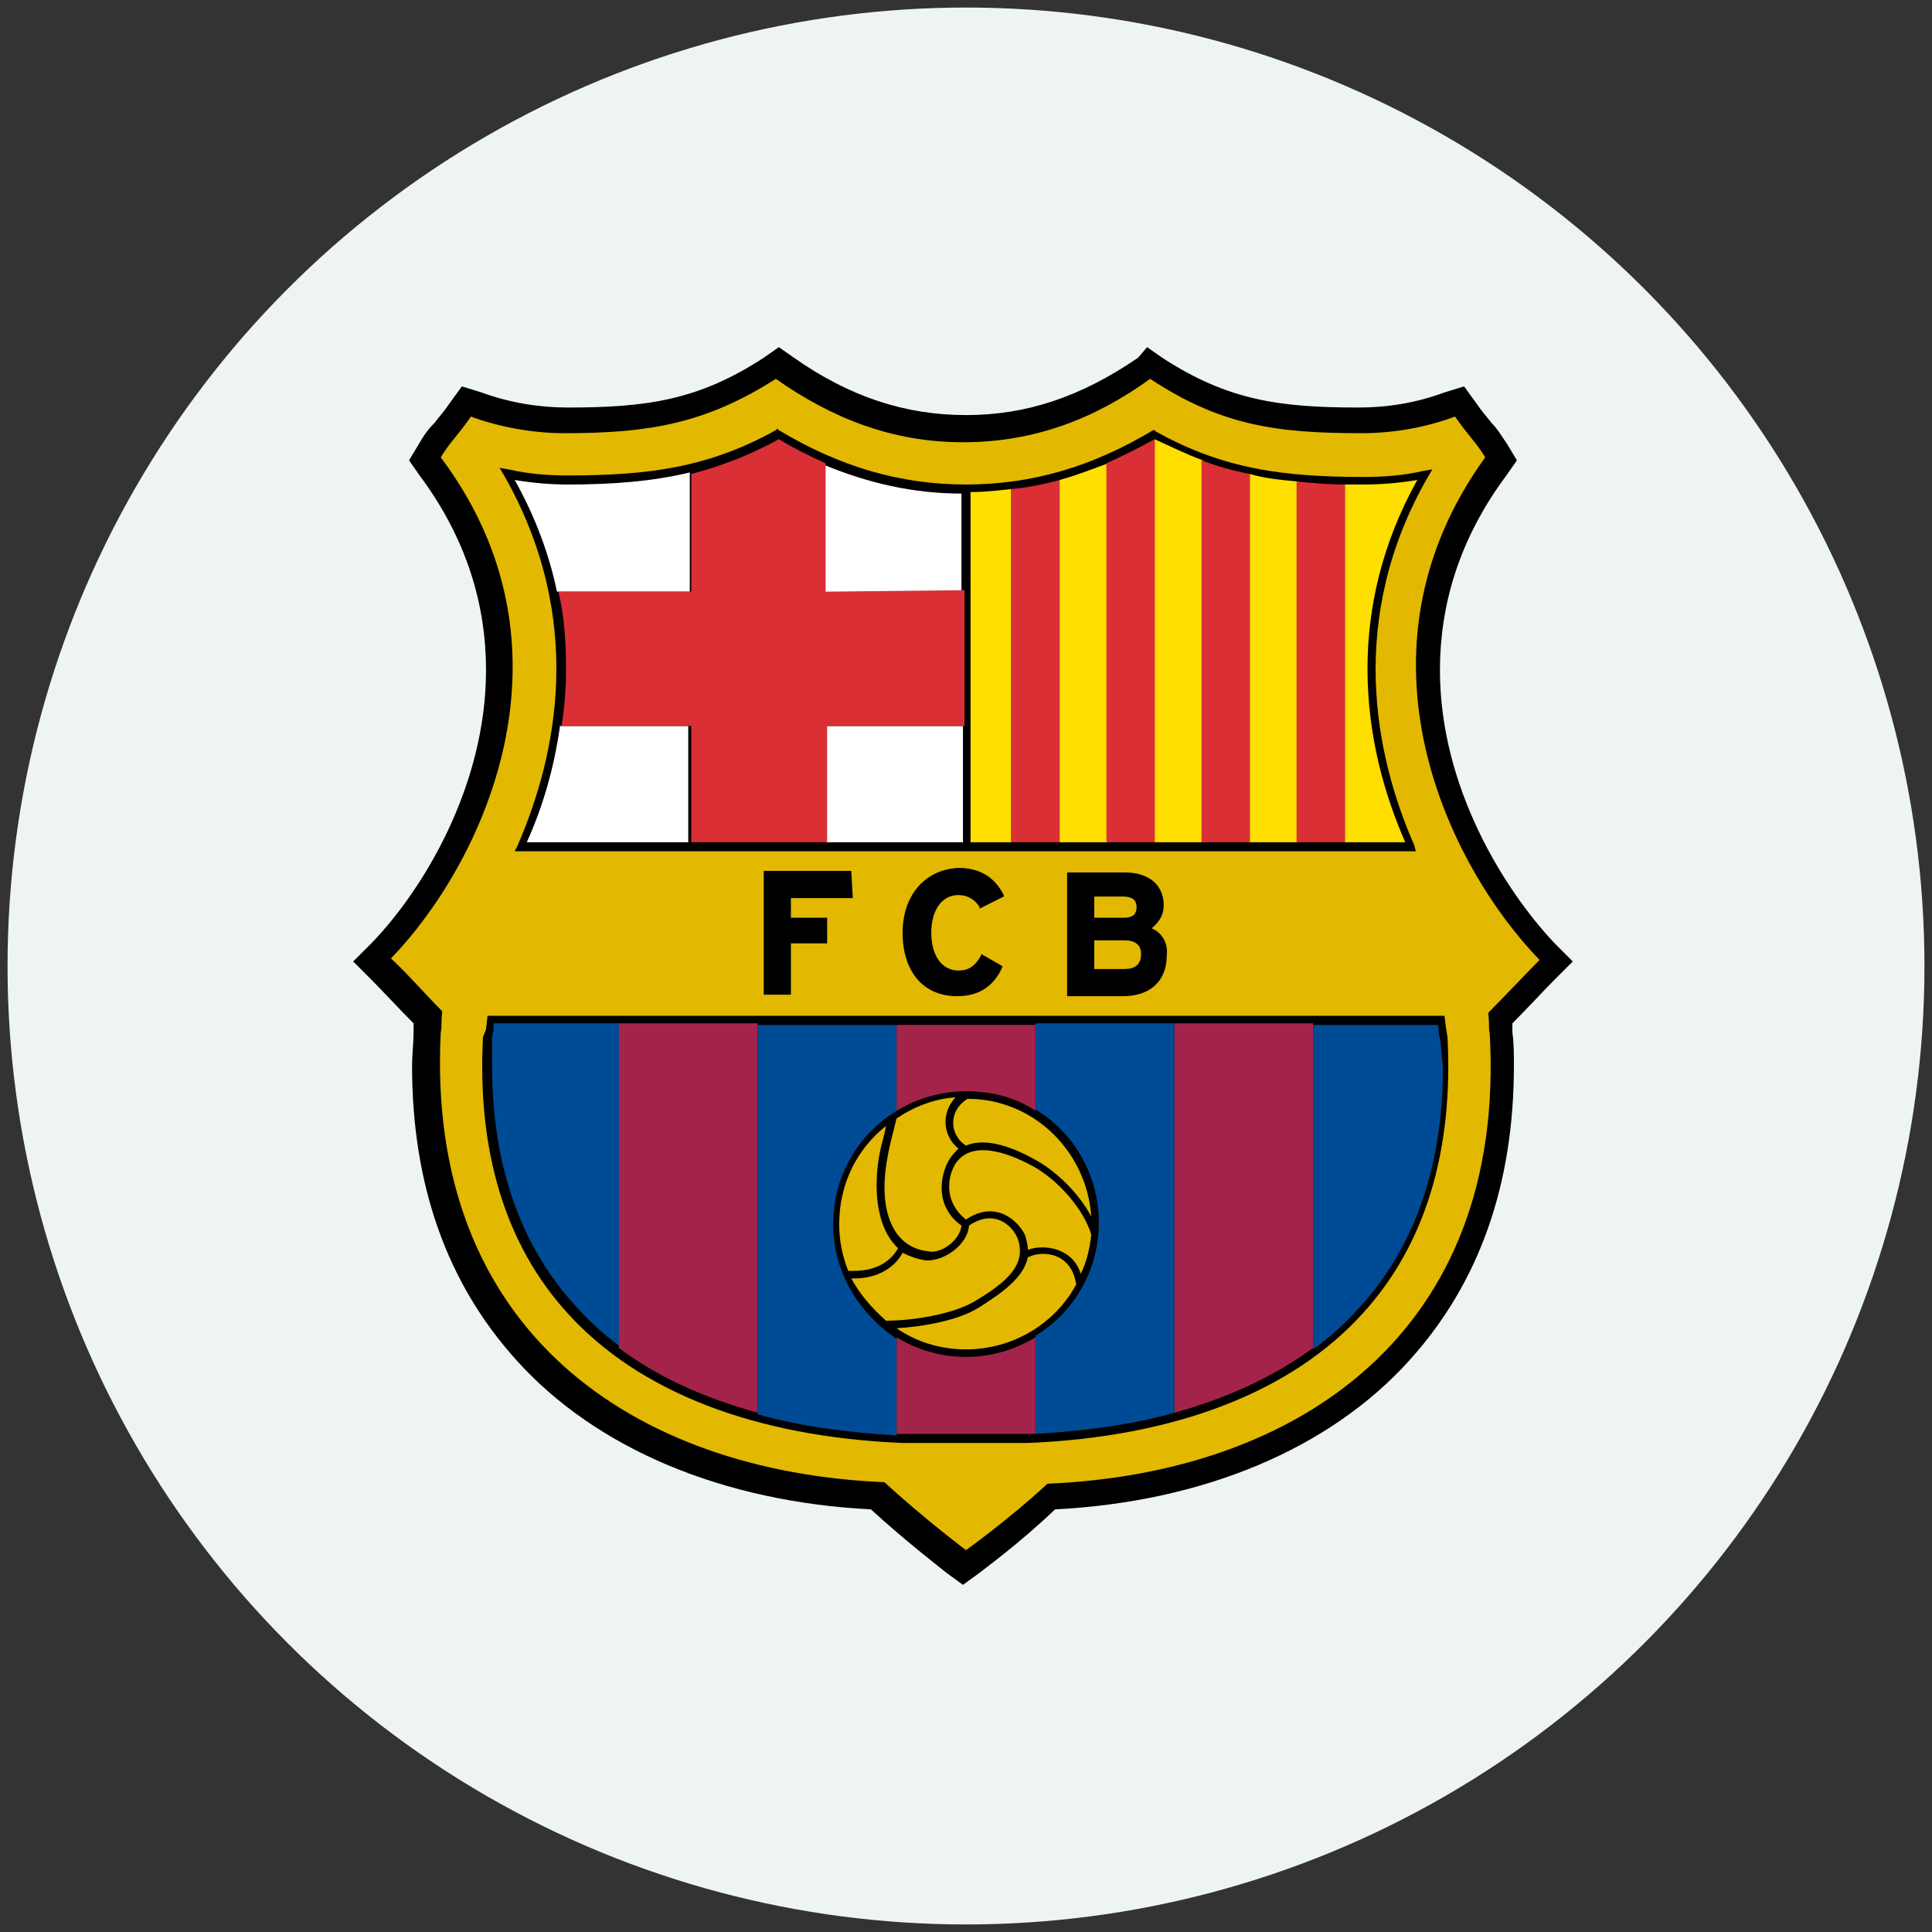 <?xml version="1.0" encoding="utf-8"?>
<!-- Generator: Adobe Illustrator 25.2.1, SVG Export Plug-In . SVG Version: 6.00 Build 0)  -->
<svg version="1.1" id="Layer_1" xmlns="http://www.w3.org/2000/svg" xmlns:xlink="http://www.w3.org/1999/xlink" x="0px" y="0px"
	 width="128px" height="128px" viewBox="0 0 128 128" style="enable-background:new 0 0 128 128;" xml:space="preserve">
<rect x="0" y="0" width="128" height="128" fill="#333333" stroke="none"/>
<style type="text/css">
	.st0{fill:#EEF4F4;}
	.st1{fill:#E2B900;}
	.st2{fill:#004B95;}
	.st3{fill:#A4234B;}
	.st4{fill:#FFFFFF;}
	.st5{fill:#DB2F36;}
	.st6{fill:#FFDF00;}
</style>
<circle class="st0" cx="64" cy="64" r="63.5"/>
<g>
	<path d="M75.4,23.7c-3.8,2.6-7.4,3.8-11.4,3.8c-4,0-7.7-1.2-11.4-3.8l-1-0.7l-1,0.7c-4.3,2.8-7.7,3.3-13,3.3c-1.8,0-3.8-0.3-5.7-1
		l-1.3-0.4l-0.8,1.1c-0.4,0.6-0.7,0.9-1,1.3c-0.4,0.4-0.7,0.8-1.1,1.5l-0.6,1l0.7,1c3.2,4.3,4.4,8.7,4.4,12.9
		c0,7.7-4.2,14.6-7.6,18.1l-1.2,1.2l1.2,1.2c0.7,0.7,1.8,1.9,2.8,2.9l0,0.5l0,0.1c0,0.7-0.1,1.5-0.1,2.2c0,7.9,2.3,14.4,6.9,19.5
		c5.3,5.9,13.7,9.4,23.5,9.9c2.4,2.2,4.9,4.1,5,4.2l1.1,0.8l1.1-0.8c0.1-0.1,2.6-1.9,5-4.2c9.8-0.5,18.2-4,23.5-9.9
		c4.6-5.1,6.9-11.6,6.9-19.5c0-0.7,0-1.5-0.1-2.2l0,0l0-0.1c0,0,0-0.5,0-0.5c0.9-0.9,2.1-2.2,2.8-2.9l1.2-1.2l-1.2-1.2
		c-3.3-3.5-7.6-10.3-7.6-18.1c0-4.2,1.2-8.6,4.4-12.9l0.7-1l-0.6-1c-0.4-0.6-0.7-1.1-1.1-1.5c-0.3-0.4-0.6-0.7-1-1.3l-0.8-1.1
		l-1.3,0.4c-1.9,0.7-3.8,1-5.7,1c-5.3,0-8.7-0.5-13-3.3l-1-0.7L75.4,23.7z"/>
	<path class="st1" d="M64,102.7c0,0-2.8-2.1-5.4-4.5c-16.6-0.7-30.4-10-29.4-29.8c0.1-0.5,0-0.5,0.1-1.4c-1-1-2.5-2.7-3.4-3.5
		c6-6.2,12.9-20.4,3.3-33.2c0.6-1,1.1-1.4,2-2.7c1.9,0.7,4.1,1.1,6.2,1.1c5.5,0,9.3-0.6,14-3.6c3.7,2.6,7.7,4.2,12.4,4.2
		c4.8,0,8.8-1.6,12.4-4.2c4.7,3.1,8.4,3.6,14,3.6c2.2,0,4.3-0.4,6.2-1.1c0.9,1.3,1.4,1.7,2,2.7C89,43.3,96,57.4,102,63.6
		c-0.8,0.8-2.4,2.5-3.4,3.5c0.1,0.9,0,0.9,0.1,1.4C99.8,88.3,86,97.6,69.4,98.3C66.8,100.7,64,102.7,64,102.7L64,102.7z"/>
	<path d="M32.5,67.3h-0.2l-0.1,0.9L32,68.7c-0.4,7.6,1.5,13.8,5.6,18.3c4.7,5.2,12.4,8.2,22.2,8.6c0,0,0.2,0,0.2,0
		c2.9,0,5.7,0,8.1,0c9.8-0.4,17.5-3.4,22.2-8.6c4.1-4.5,6-10.7,5.6-18.3c0,0-0.1-0.6-0.1-0.6l-0.1-0.8l-0.2,0L32.5,67.3L32.5,67.3z"
		/>
	<path class="st2" d="M32.7,67.8l0,0.4c0,0-0.1,0.5-0.1,0.5c0,0.6,0,1.2,0,1.9c0,6.6,1.9,12,5.6,16c0.9,1,1.9,1.9,3,2.7V67.8H32.7z
		 M95.4,68.8l-0.1-0.5l0-0.4H87v21.5c1.1-0.8,2.1-1.7,3-2.7c3.7-4,5.6-9.4,5.6-16C95.5,70,95.5,69.4,95.4,68.8z"/>
	<path class="st3" d="M50.2,67.8H41v21.5c2.5,1.9,5.6,3.3,9.2,4.3V67.8z M77.8,67.8v25.8c3.6-1,6.6-2.4,9.2-4.3V67.8H77.8z"/>
	<path class="st2" d="M55.2,81.1c0-3.2,1.7-6,4.2-7.5v-5.7h-9.2v25.8c2.8,0.8,5.9,1.2,9.2,1.4v-6.4C56.9,87,55.2,84.3,55.2,81.1z
		 M68.6,67.8v5.7c2.5,1.5,4.2,4.3,4.2,7.5s-1.7,6-4.2,7.5V95c3.3-0.2,6.4-0.6,9.2-1.4V67.8H68.6z"/>
	<path class="st3" d="M68.6,73.6v-5.7h-9.2v5.7c1.3-0.8,2.9-1.3,4.6-1.3C65.7,72.3,67.3,72.7,68.6,73.6L68.6,73.6z M59.4,88.6V95
		c0.2,0,0.3,0,0.5,0l0.2,0c2.9,0,5.7,0,8,0c0.2,0,0.3,0,0.5,0v-6.4c-1.3,0.8-2.9,1.3-4.6,1.3C62.3,89.9,60.7,89.4,59.4,88.6z"/>
	<path class="st1" d="M59.5,82.7c-1.6-1.5-1.6-4.4-1.2-6.4c0.1-0.5,0.3-1.1,0.4-1.7c-1.9,1.5-3.1,3.8-3.1,6.5c0,1.1,0.2,2.1,0.6,3.1
		c0.1,0,0.3,0,0.4,0C58,84.2,59,83.6,59.5,82.7L59.5,82.7z M68.1,83.3c-0.3,1.4-1.8,2.4-3.2,3.3c-1.4,0.9-3.8,1.3-5.5,1.4
		c1.3,0.9,2.9,1.4,4.6,1.4c3.1,0,5.9-1.7,7.3-4.3C71,83,69.1,82.8,68.1,83.3L68.1,83.3z"/>
	<path class="st1" d="M58.7,87.5c1.7,0,4.4-0.4,5.9-1.3c2-1.2,3.5-2.4,2.8-4.2c-0.4-0.9-1.6-1.9-3.2-0.8c-0.1,1.3-1.7,2.4-2.9,2.3
		c-0.6-0.1-1.1-0.3-1.5-0.5c-0.6,1.1-1.8,1.7-3.2,1.7c-0.1,0-0.1,0-0.2,0C57,85.8,57.8,86.7,58.7,87.5L58.7,87.5z M64,75.9
		c1.4-0.6,3.3,0.2,4.7,1c1.4,0.8,2.8,2.2,3.6,3.7c-0.3-4.3-3.8-7.8-8.2-7.8C62.8,73.6,62.9,75.2,64,75.9z"/>
	<path class="st1" d="M63.7,81.2C62,80,62.2,78,62.9,76.8c0.2-0.3,0.4-0.5,0.6-0.7c-1-0.8-1.2-2.3-0.2-3.4c-1.4,0.1-2.7,0.6-3.9,1.4
		c-0.4,1.6-0.8,3-0.8,4.6c0,2.2,0.9,4,2.9,4.2C62.3,83.1,63.6,82.2,63.7,81.2L63.7,81.2z"/>
	<path class="st1" d="M72.3,81.8c-0.5-1.7-2.2-3.6-3.8-4.5c-2-1.1-4.2-1.7-5.2-0.2c-0.6,1-0.7,2.6,0.7,3.7c1.9-1.3,3.4,0,3.9,1
		c0.1,0.3,0.2,0.7,0.2,1c1.1-0.4,3-0.1,3.5,1.6C72,83.6,72.2,82.7,72.3,81.8L72.3,81.8z"/>
	<path d="M56.4,57.7h-5.8v8.2h1.8v-3.4h2.4v-1.7h-2.4v-1.3h4.1L56.4,57.7L56.4,57.7z M59.8,61.8c0,2.6,1.4,4.2,3.6,4.2
		c1.4,0,2.4-0.6,3-1.9l0-0.1L65,63.2l0,0.1c-0.4,0.7-0.8,1-1.5,1c-1.1,0-1.8-1-1.8-2.5c0-1.5,0.7-2.5,1.8-2.5c0.6,0,1.1,0.3,1.4,0.8
		l0,0.1l1.6-0.8l0-0.1c-0.6-1.2-1.6-1.8-3-1.8C61.3,57.6,59.8,59.3,59.8,61.8L59.8,61.8z M76.3,61.5c0.5-0.4,0.8-0.9,0.8-1.5
		c0-1.4-1-2.2-2.6-2.2h-3.8v8.2h3.7c1.8,0,2.9-1,2.9-2.7C77.4,62.5,77,61.8,76.3,61.5L76.3,61.5z M72.5,59.4h1.9
		c0.8,0,0.9,0.4,0.9,0.7c0,0.5-0.3,0.7-0.8,0.7h-2L72.5,59.4z M74.5,64.2h-2v-1.9h2c0.7,0,1.1,0.3,1.1,0.9
		C75.6,63.9,75.2,64.2,74.5,64.2z M76.4,28.5c-4,2.4-8,3.6-12.4,3.6c-4.4,0-8.4-1.2-12.4-3.6l-0.1-0.1l-0.1,0.1
		c-4.5,2.5-8.5,3-13.8,3c-1.3,0-2.6-0.1-3.9-0.4l-0.6-0.1l0.3,0.5C38.8,41,36.9,50,34.3,56l-0.2,0.4h59.7L93.7,56
		c-2.6-5.9-4.5-15,0.9-24.4l0.3-0.5l-0.6,0.1c-1.3,0.3-2.6,0.4-3.9,0.4c-5.3,0-9.3-0.5-13.8-3l-0.1-0.1L76.4,28.5L76.4,28.5z"/>
	<path class="st4" d="M45.7,31.3c-2.5,0.6-5.1,0.8-8.1,0.8c-1.1,0-2.3-0.1-3.5-0.3c1.4,2.5,2.3,5,2.8,7.4h8.8L45.7,31.3L45.7,31.3z
		 M63.7,39.2v-6.5c-3.2,0-6.2-0.7-9.1-1.9v8.5H63.7z M37.1,48.1c-0.4,2.9-1.2,5.5-2.2,7.7h10.7v-7.7L37.1,48.1L37.1,48.1z
		 M54.7,55.8h9.1v-7.7h-9.1V55.8L54.7,55.8z"/>
	<path class="st5" d="M54.7,39.2v-8.5c-1.1-0.5-2.1-1-3.1-1.6c-2,1.1-3.9,1.8-5.8,2.3v7.8h-8.8c0.4,1.7,0.5,3.4,0.5,5.1
		c0,1.3-0.1,2.6-0.3,3.8h8.6v7.7h9v-7.7h9.1v-9L54.7,39.2z"/>
	<path class="st6" d="M76.5,29.1L76.5,29.1l0,26.7h3.2V30.5C78.6,30.1,77.6,29.6,76.5,29.1L76.5,29.1z M70.2,31.8v24h3.2V30.7
		C72.3,31.1,71.3,31.5,70.2,31.8z M64.3,32.6v23.2H67V32.4C66.1,32.5,65.2,32.6,64.3,32.6z M82.8,31.4v24.4h3.2V31.9
		C84.9,31.8,83.8,31.7,82.8,31.4L82.8,31.4z M90.6,44.3c0-3.9,0.9-8.2,3.3-12.5c-1.2,0.2-2.4,0.3-3.5,0.3c-0.5,0-0.9,0-1.3,0v23.7h4
		C91.7,52.6,90.6,48.7,90.6,44.3L90.6,44.3z"/>
	<path class="st5" d="M85.9,31.9v23.9h3.2V32.1C88,32.1,86.9,32,85.9,31.9z M67,32.4v23.4h3.2v-24C69.1,32.1,68.1,32.3,67,32.4z
		 M73.3,30.7v25.1h3.2V29.1C75.4,29.7,74.4,30.2,73.3,30.7z M79.6,30.5v25.3h3.2V31.4C81.7,31.2,80.7,30.9,79.6,30.5z"/>
</g>
</svg>
